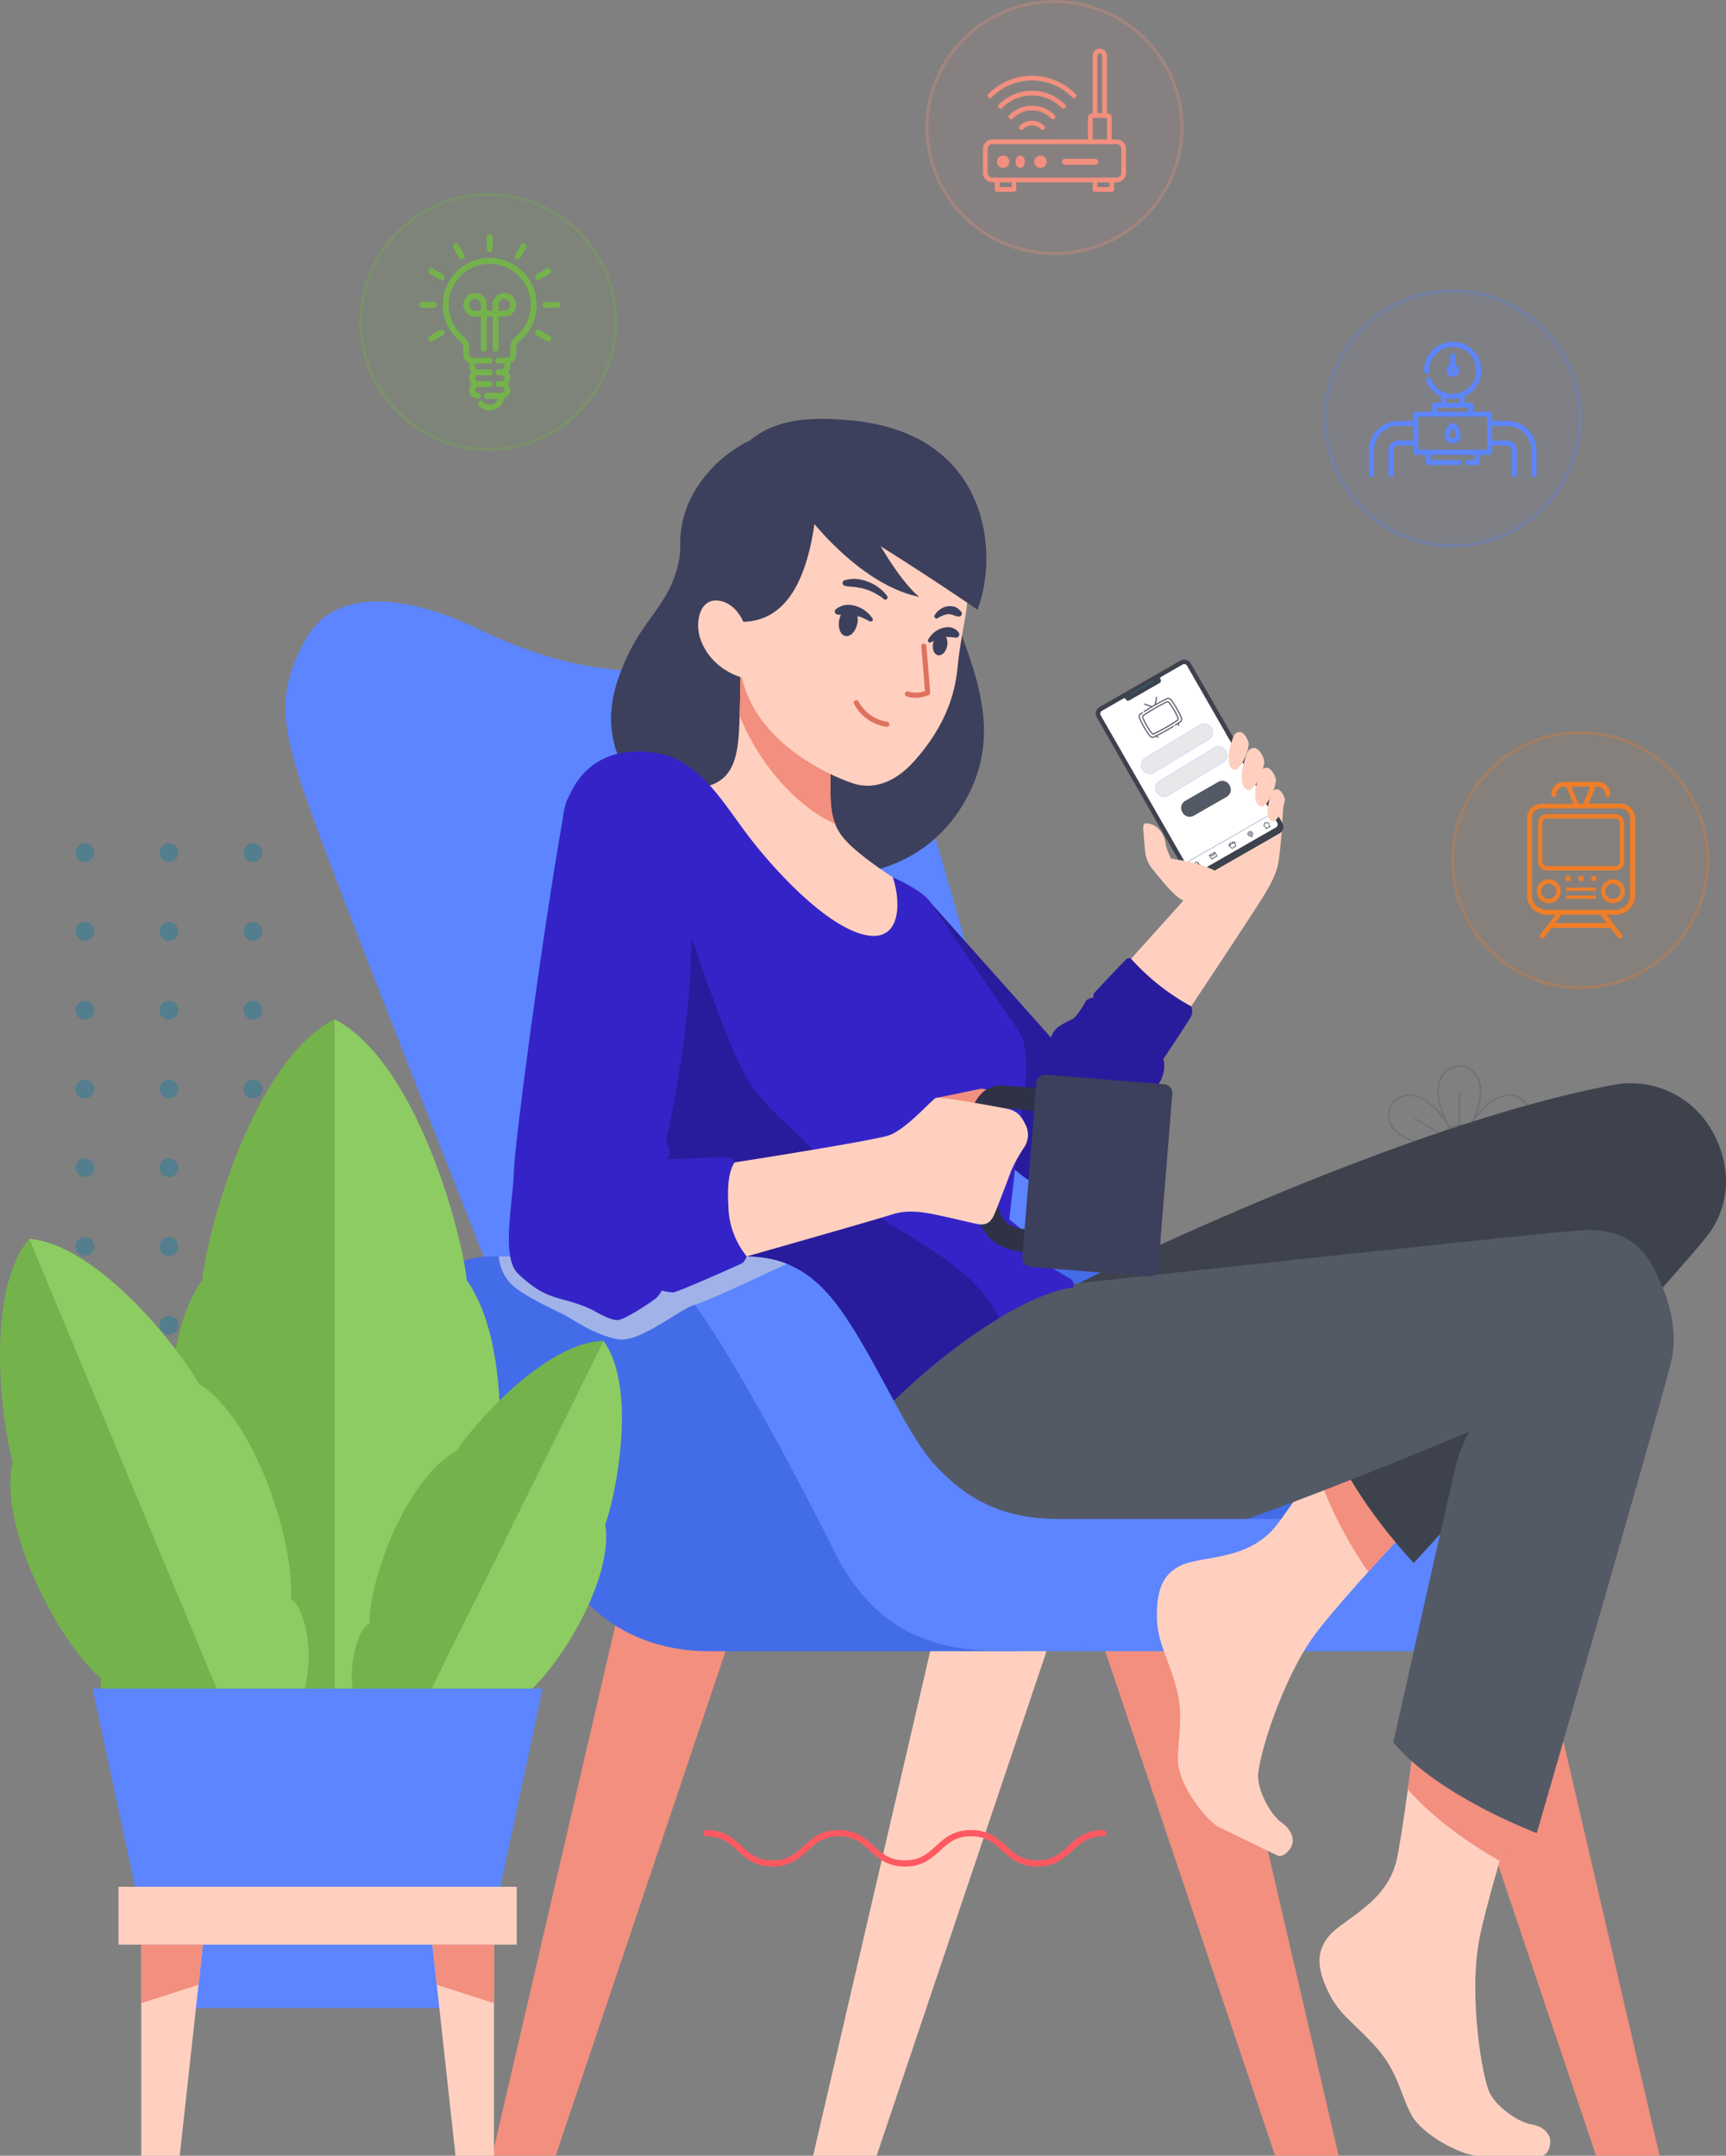 <svg xmlns="http://www.w3.org/2000/svg" width="554.826" height="693" viewBox="0 0 554.826 693"><rect x="0" y="0" width="554.826" height="693" fill="#808080" stroke="none"/><defs><style>.a{opacity:0.37;}.ab,.ae,.b,.m,.w{fill:none;}.b{stroke:#545966;stroke-width:0.5px;}.b,.w{stroke-linecap:round;}.b,.m,.w{stroke-miterlimit:10;}.c{opacity:0.5;}.d{fill:#267c9a;}.e{fill:#f28f7e;}.f{fill:#ffd0bf;}.g{fill:#5c85ff;}.h{fill:#436ce8;}.i{fill:#291c9c;}.j{fill:#3e424d;}.k{fill:#fff;}.l{fill:#2b7787;opacity:0.45;}.m{stroke:#b0bbd6;stroke-width:0.25px;}.n{fill:#545966;}.o{fill:rgba(62,66,77,0.12);stroke:rgba(92,133,255,0.24);stroke-width:0.2px;}.p{fill:#3d405c;}.q{fill:#de725f;}.r{fill:#3424c7;}.s{fill:#a0b2e8;mix-blend-mode:multiply;isolation:isolate;}.t{fill:#2f3247;}.u{fill:#74b34b;}.v{fill:#8ccc62;}.w{stroke:#ff5962;stroke-width:2px;}.x{fill:rgba(116,179,75,0.09);stroke:rgba(116,179,75,0.26);}.y{fill:rgba(239,126,41,0.05);stroke:rgba(239,126,41,0.26);}.z{fill:rgba(92,133,255,0.05);stroke:rgba(92,133,255,0.26);}.aa{fill:rgba(242,143,126,0.05);stroke:rgba(242,143,126,0.26);}.ab{stroke:#ef7e29;stroke-width:1.4px;}.ac{fill:#ef7e29;}.ad{stroke:none;}</style></defs><g transform="translate(-140 -1824.333)"><g transform="translate(140 1958.993)"><g class="a" transform="translate(446.436 208.065)"><path class="b" d="M447.939,226.314c15.4,26.676,33.8-5.192,2.994-5.192,30.811,0,12.41-31.866-2.994-5.19,15.4-26.676-21.4-26.676-5.991,0-15.4-26.676-33.807,5.19-2.994,5.19-30.813,0-12.41,31.869,2.994,5.192C426.544,252.991,463.344,252.991,447.939,226.314Z" transform="translate(-422.26 -195.925)"/><path class="b" d="M429.7,210.677a6.178,6.178,0,1,0,6.175-6.177A6.179,6.179,0,0,0,429.7,210.677Z" transform="translate(-413.192 -185.48)"/><path class="b" d="M431.449,208.548a2.3,2.3,0,1,0,2.3-2.3A2.3,2.3,0,0,0,431.449,208.548Z" transform="translate(-411.066 -183.351)"/><line class="b" y1="10.237" transform="translate(22.683 8.783)"/><line class="b" y1="5.121" x2="8.863" transform="translate(28.037 16.988)"/><line class="b" x2="8.863" y2="5.123" transform="translate(28.037 28.284)"/><line class="b" x2="0.004" y2="10.237" transform="translate(22.683 31.375)"/><line class="b" x1="8.863" y2="5.123" transform="translate(8.469 28.284)"/><line class="b" x1="8.863" y1="5.116" transform="translate(8.469 16.993)"/></g><g class="c" transform="translate(24.253 136.412)"><ellipse class="d" cx="3.024" cy="3.024" rx="3.024" ry="3.024" transform="translate(54.043)"/><path class="d" d="M605.55,205.4a3.023,3.023,0,1,0,3.023-3.023A3.025,3.025,0,0,0,605.55,205.4Z" transform="translate(-551.505 -177.051)"/><path class="d" d="M605.55,216.816a3.023,3.023,0,1,0,3.023-3.023A3.026,3.026,0,0,0,605.55,216.816Z" transform="translate(-551.505 -163.144)"/><ellipse class="d" cx="3.024" cy="3.024" rx="3.024" ry="3.024" transform="translate(54.043 75.974)"/><ellipse class="d" cx="3.024" cy="3.024" rx="3.024" ry="3.024" transform="translate(54.043 101.297)"/><ellipse class="d" cx="3.024" cy="3.024" rx="3.024" ry="3.024" transform="translate(54.043 126.62)"/><ellipse class="d" cx="3.024" cy="3.024" rx="3.024" ry="3.024" transform="translate(54.043 151.945)"/><ellipse class="d" cx="3.024" cy="3.024" rx="3.024" ry="3.024" transform="translate(27.022)"/><path class="d" d="M617.732,205.4a3.024,3.024,0,1,0,3.023-3.023A3.024,3.024,0,0,0,617.732,205.4Z" transform="translate(-590.71 -177.051)"/><path class="d" d="M617.732,216.816a3.024,3.024,0,1,0,3.023-3.023A3.024,3.024,0,0,0,617.732,216.816Z" transform="translate(-590.71 -163.144)"/><ellipse class="d" cx="3.024" cy="3.024" rx="3.024" ry="3.024" transform="translate(27.022 75.974)"/><ellipse class="d" cx="3.024" cy="3.024" rx="3.024" ry="3.024" transform="translate(27.022 101.297)"/><ellipse class="d" cx="3.024" cy="3.024" rx="3.024" ry="3.024" transform="translate(27.022 126.62)"/><ellipse class="d" cx="3.024" cy="3.024" rx="3.024" ry="3.024" transform="translate(27.022 151.945)"/><ellipse class="d" cx="3.024" cy="3.024" rx="3.024" ry="3.024" transform="translate(0.001 0)"/><path class="d" d="M629.915,205.4a3.024,3.024,0,1,0,3.025-3.023A3.026,3.026,0,0,0,629.915,205.4Z" transform="translate(-629.915 -177.051)"/><path class="d" d="M629.915,216.816a3.024,3.024,0,1,0,3.025-3.023A3.026,3.026,0,0,0,629.915,216.816Z" transform="translate(-629.915 -163.144)"/><ellipse class="d" cx="3.024" cy="3.024" rx="3.024" ry="3.024" transform="translate(0.001 75.974)"/><ellipse class="d" cx="3.024" cy="3.024" rx="3.024" ry="3.024" transform="translate(0.001 101.297)"/><ellipse class="d" cx="3.024" cy="3.024" rx="3.024" ry="3.024" transform="translate(0.001 126.62)"/><ellipse class="d" cx="3.024" cy="3.024" rx="3.024" ry="3.024" transform="translate(0.001 151.945)"/></g><g transform="translate(91.75 0)"><path class="e" d="M532.769,483.559H512.35l-62.78-186.422h39.922Z" transform="translate(-194.208 74.782)"/><path class="e" d="M486.259,483.559H465.84L403.058,297.137h39.924Z" transform="translate(-44.534 74.782)"/><path class="f" d="M488.224,483.559h20.419l62.783-186.422H531.5Z" transform="translate(-318.603 74.782)"/><path class="e" d="M534.736,483.559h20.419l62.78-186.422H578.013Z" transform="translate(-468.277 74.782)"/><path class="g" d="M603.946,178.191c-21.333.164-38.4-5.953-54.856-13.84s-43.584-15.65-54.554,3.62-6.705,31.769,1.828,56.149,63.415,162.816,63.415,162.816H741.368s-46.4-162.568-51.884-180.219-16.054-36.917-41.45-33.479S617.764,178.085,603.946,178.191Z" transform="translate(-487.962 -97.227)"/><path class="h" d="M487.775,250.846H441.451c-13.208,0-22.351,8.1-16.256,22.93s28.852,60.137,34.335,70.7,19.3,33.275,52.013,33.275H610.9s-76.428-99.583-84.52-111.291S504.638,250.846,487.775,250.846Z" transform="translate(-213.994 18.399)"/><g transform="translate(89.101)"><g transform="translate(106.833 77.393)"><path class="f" d="M579.777,185.66s-.577,10.367-1.111,14.566-.528,6.253-4.569,13.111-52.8,80.306-58.44,87.162-11.276,5.334-14.781,4.421S457.6,268.8,457.6,268.8l21.965-33.142,25.427,27.656,44.462-49.433.208-28.224Z" transform="translate(-454.958 -138.392)"/><path class="i" d="M546.694,217.513a72.782,72.782,0,0,0,19.323,15.3,4.041,4.041,0,0,1,0,3.156c-.752,1.524-8.979,13.816-8.979,13.816s1,2.34-.519,6.2-7.408,8.431-12.079,14.118-12.754,17.576-16.181,19.3-9.781,1.566-14.4-.707-43.074-37.385-43.074-37.385l11.631-51.66,38.554,43.227a6.231,6.231,0,0,1,2.03-3.2,21.815,21.815,0,0,1,4.724-2.693c1.424-.761,3.76-4.569,4.318-5.689s2.693-1.322,2.693-1.322a1.425,1.425,0,0,1,.2-1.522c.608-.763,9.651-10.36,10.312-10.871A1.382,1.382,0,0,1,546.694,217.513Z" transform="translate(-470.789 -121.353)"/><g transform="translate(64.559)"><path class="j" d="M517.539,216.818a2.483,2.483,0,0,1-.92,3.4l-25.924,14.876a2.5,2.5,0,0,1-3.4-.918l-29.375-51.221a2.487,2.487,0,0,1,.92-3.4l25.922-14.874a2.5,2.5,0,0,1,3.4.925Z" transform="translate(-457.586 -164.349)"/><path class="k" d="M458.949,180.008l25.929-14.874a1.066,1.066,0,0,1,1.437.39l28.958,50.489a1.059,1.059,0,0,1-.386,1.439l-25.931,14.87a1.054,1.054,0,0,1-1.433-.386l-28.961-50.491A1.056,1.056,0,0,1,458.949,180.008Z" transform="translate(-456.983 -163.557)"/><path class="j" d="M487.481,167.107a.434.434,0,0,0-.16.586l.1.182a.84.84,0,0,1-.315,1.147l-9.715,5.572a.835.835,0,0,1-1.144-.311l-.1-.177a.429.429,0,0,0-.592-.157l-.233-.424,11.922-6.84Z" transform="translate(-466.589 -161.506)"/><path class="l" d="M483.906,167.486a.254.254,0,0,1-.1.348l-7.107,4.072a.255.255,0,0,1-.344-.089h0a.251.251,0,0,1,.1-.344l7.1-4.077a.251.251,0,0,1,.344.089Z" transform="translate(-465.228 -160.677)"/><path class="k" d="M486.171,186.666l1.7,2.957a1.059,1.059,0,0,1-.386,1.439l-25.931,14.87a1.054,1.054,0,0,1-1.433-.386l-1.7-2.963Z" transform="translate(-429.58 -137.167)"/><line class="m" x1="27.747" y2="15.916" transform="translate(28.844 49.499)"/><g transform="translate(31.815 52.265)"><g transform="translate(22.058)"><g transform="translate(0.421 0.581)"><path class="j" d="M460.045,189.739l1.169-.67a.111.111,0,0,0,.042-.149l-.4-.694a.1.1,0,0,0-.149-.033.1.1,0,0,0-.04.144l.339.594-.976.561-.344-.592a.1.1,0,0,0-.149-.04.107.107,0,0,0-.042.149l.4.692A.105.105,0,0,0,460.045,189.739Z" transform="translate(-459.482 -188.174)"/></g><g transform="translate(0)"><path class="j" d="M461.5,188.3a.1.1,0,0,0,.051-.078.106.106,0,0,0-.091-.129l-1.26-.182a.108.108,0,0,0-.12.064l-.481,1.18a.121.121,0,0,0,.069.146.115.115,0,0,0,.14-.062l.448-1.1,1.176.173A.193.193,0,0,0,461.5,188.3Z" transform="translate(-459.594 -187.913)"/></g></g><g transform="translate(0 12.719)"><g transform="translate(0)"><path class="j" d="M470.787,194.778a.607.607,0,1,0-.61-1.049.6.6,0,0,0-.22.827A.613.613,0,0,0,470.787,194.778Zm-.5-.861a.387.387,0,0,1,.386.67.385.385,0,0,1-.528-.142A.389.389,0,0,1,470.29,193.918Z" transform="translate(-469.875 -193.647)"/></g><g transform="translate(0.253 0.619)"><path class="j" d="M470.664,195.186c.641-.364.574-.7.477-.874a.885.885,0,0,0-.732-.386.108.108,0,0,0-.109.106.11.11,0,0,0,.106.111.707.707,0,0,1,.548.275c.12.215-.149.435-.406.577s-.575.273-.7.053a.674.674,0,0,1,.038-.6.11.11,0,1,0-.191-.109.873.873,0,0,0-.033.821C469.759,195.33,470.021,195.554,470.664,195.186Z" transform="translate(-469.574 -193.926)"/></g></g><g transform="translate(10.78 6.139)"><g transform="translate(0 0.049)"><path class="j" d="M465.681,193.021l1.187-.681a.1.1,0,0,0,.051-.113l-.326-1.437a.1.1,0,0,0-.06-.078.108.108,0,0,0-.1,0l-1.936,1.109a.108.108,0,0,0-.051.082.129.129,0,0,0,.031.1l1.074,1A.114.114,0,0,0,465.681,193.021Zm1-.827-1.045.594-.9-.85,1.672-.956Z" transform="translate(-464.447 -190.703)"/></g><g transform="translate(0.422)"><g transform="translate(0.575)"><path class="j" d="M465.528,191.478l.027-.02a.111.111,0,0,0-.009-.155l-.63-.592a.121.121,0,0,0-.16,0,.117.117,0,0,0,.009.16l.632.592A.115.115,0,0,0,465.528,191.478Z" transform="translate(-464.729 -190.68)"/></g><g transform="translate(0 0.328)"><path class="j" d="M465.549,191.879a.119.119,0,0,0,.051-.12l-.193-.845a.108.108,0,0,0-.135-.082.121.121,0,0,0-.087.133l.2.843a.108.108,0,0,0,.131.082A.1.1,0,0,0,465.549,191.879Z" transform="translate(-465.184 -190.828)"/></g></g></g><g transform="translate(17.004 2.864)"><g transform="translate(0.452 0.451)"><path class="j" d="M462.791,190.152a.4.4,0,0,0,.144-.543.394.394,0,0,0-.546-.146.4.4,0,0,0,.4.69Zm-.286-.5a.176.176,0,1,1,.175.306.174.174,0,0,1-.24-.067A.171.171,0,0,1,462.505,189.653Z" transform="translate(-462.195 -189.407)"/></g><g transform="translate(0)"><path class="j" d="M463.452,191.116a.1.1,0,0,0,.053-.1l-.013-.424a.833.833,0,0,0,.084-.958.848.848,0,1,0-1.473.841.83.83,0,0,0,.872.413l.362.228a.1.1,0,0,0,.115,0Zm-.925-1.606a.627.627,0,0,1,.774.969.132.132,0,0,0-.033.08l.013.26-.222-.14a.126.126,0,0,0-.082-.018.6.6,0,0,1-.681-.3A.625.625,0,0,1,462.527,189.51Z" transform="translate(-461.991 -189.204)"/></g></g><g transform="translate(4.644 9.568)"><g transform="translate(0)"><path class="j" d="M468.016,194.6l1.683-.969a.1.1,0,0,0,.04-.146l-.692-1.2a.1.1,0,0,0-.149-.04l-1.681.963a.119.119,0,0,0-.047.155l.692,1.2A.114.114,0,0,0,468.016,194.6Zm1.475-1.1-1.491.852-.579-1.007,1.493-.858Z" transform="translate(-467.158 -192.226)"/></g><g transform="translate(0.003 0.001)"><path class="j" d="M468.822,193.516a.1.1,0,0,0,.042-.051l.5-1.085a.108.108,0,0,0-.053-.144.115.115,0,0,0-.146.053L468.7,193.3l-1.109-.109a.112.112,0,0,0-.118.1.106.106,0,0,0,.093.12l1.191.12A.086.086,0,0,0,468.822,193.516Z" transform="translate(-467.47 -192.227)"/></g></g></g><path class="n" d="M465.656,192.14a2.645,2.645,0,0,0,3.613.976l10.567-6.062a2.653,2.653,0,0,0,.98-3.62l-.111-.189a2.645,2.645,0,0,0-3.609-.976l-10.569,6.062a2.648,2.648,0,0,0-.98,3.615Z" transform="translate(-437.757 -142.949)"/><path class="o" d="M465.656,191.731a2.645,2.645,0,0,0,3.613.976l17.647-10.688a2.653,2.653,0,0,0,.98-3.62l-.111-.189a2.645,2.645,0,0,0-3.609-.976l-17.649,10.688a2.648,2.648,0,0,0-.98,3.615Z" transform="translate(-450.619 -156.32)"/><path class="o" d="M465.656,191.731a2.645,2.645,0,0,0,3.613.976l17.647-10.688a2.653,2.653,0,0,0,.98-3.62l-.111-.189a2.645,2.645,0,0,0-3.609-.976l-17.649,10.688a2.648,2.648,0,0,0-.98,3.615Z" transform="translate(-446.025 -148.971)"/><g transform="translate(12.127 16.181) rotate(-30)"><path class="n" d="M8.453,8.755c-2.341.074-4.714.03-7.053-.13a.909.909,0,0,1-.842-.8,28.388,28.388,0,0,1,0-6.624A.909.909,0,0,1,1.4.4L2,.364A.182.182,0,1,0,1.975,0l-.6.038A1.274,1.274,0,0,0,.2,1.16a28.752,28.752,0,0,0,0,6.709A1.274,1.274,0,0,0,1.375,8.989q.335.023.671.043h0l.126.544a.182.182,0,0,0,.355-.083l-.1-.441c1.265.068,2.538.1,3.808.1q1.118,0,2.232-.035a.182.182,0,1,0-.012-.365Z" transform="translate(0 2.007)"/><path class="n" d="M9.719,3.166A1.274,1.274,0,0,0,8.54,2.046c-1.275-.087-2.558-.14-3.841-.158L6.064.3A.182.182,0,0,0,5.788.063L4.222,1.882q-.5,0-1.007,0L1.65.063A.182.182,0,0,0,1.374.3L2.738,1.887Q1.452,1.9.173,1.967a.182.182,0,1,0,.018.364,70.727,70.727,0,0,1,8.323.078.909.909,0,0,1,.842.8,28.389,28.389,0,0,1,0,6.624.909.909,0,0,1-.842.8c-.618.043-1.248.077-1.873.1a.182.182,0,0,0,.007.365h.008q.415-.017.832-.04l-.1.441a.182.182,0,1,0,.355.083l.126-.544h0c.224-.013.448-.027.671-.042A1.274,1.274,0,0,0,9.719,9.875,28.748,28.748,0,0,0,9.719,3.166Z" transform="translate(2.531)"/><path class="n" d="M.189.868a22.029,22.029,0,0,0,0,5.76.835.835,0,0,0,.768.721c1.422.1,2.854.147,4.286.147s2.864-.049,4.286-.147a.835.835,0,0,0,.768-.721,22.03,22.03,0,0,0,0-5.76A.835.835,0,0,0,9.529.147a62.455,62.455,0,0,0-8.572,0A.835.835,0,0,0,.189.868Zm5.054-.5C6.667.365,8.09.413,9.5.511a.469.469,0,0,1,.432.4,21.666,21.666,0,0,1,0,5.665.469.469,0,0,1-.432.4,62.09,62.09,0,0,1-8.521,0,.469.469,0,0,1-.432-.4,21.666,21.666,0,0,1,0-5.665.469.469,0,0,1,.432-.4C2.4.413,3.82.365,5.243.365Z" transform="translate(0.98 2.773)"/></g></g><path class="f" d="M465.739,188.07c3.161-.011,5.676,2.739,6.246,5.793a16.478,16.478,0,0,0,1.868,5.487c.306.381,18.272,1.754,19.84,10.287,0,0-1.519,4.875-6.261,5.106s-7.941-.457-10.988-2.666-7.009-7.468-8.3-8.992a10.8,10.8,0,0,1-2.553-5.41c-.229-1.905-.457-5.643-.61-7.091S464.958,188.074,465.739,188.07Z" transform="translate(-385.116 -135.456)"/><path class="f" d="M463.786,177.331c.4-1.284.821-2.351,2.285-2.484s3,2.691,3,4.017a16.429,16.429,0,0,1-1.805,5.388,9.537,9.537,0,0,1-1.945,2.486c-.577.614-2.553,0-2.69-2.693S462.832,180.4,463.786,177.331Z" transform="translate(-355.343 -151.569)"/><path class="f" d="M461.689,179.939c.446-1.437.914-2.626,2.551-2.781s3.354,3.012,3.354,4.5-1.26,4.569-2.018,6.017a10.811,10.811,0,0,1-2.174,2.781c-.648.685-2.857,0-3.008-3.01S460.619,183.368,461.689,179.939Z" transform="translate(-348.9 -148.754)"/><path class="f" d="M459.877,182.6c.413-1.329.843-2.427,2.358-2.571s3.094,2.779,3.094,4.152a16.974,16.974,0,0,1-1.865,5.556,9.972,9.972,0,0,1-2,2.568c-.6.634-2.639,0-2.777-2.779S458.89,185.761,459.877,182.6Z" transform="translate(-342.85 -145.26)"/><path class="f" d="M458.386,185.274c.342-1.1.7-2.012,1.95-2.127s2.56,2.3,2.56,3.433a14.075,14.075,0,0,1-1.542,4.6,8.328,8.328,0,0,1-1.659,2.123c-.495.523-2.185,0-2.3-2.3S457.572,187.889,458.386,185.274Z" transform="translate(-337.579 -141.457)"/></g><path class="p" d="M523.24,148.87c-1.67,15.695-10.662,20.3-16.91,33.694s-11.884,32.135,12.8,52.86,76.648,30.325,96.5-7.621c14.437-27.592-5.106-51.5-10.726-79.543Z" transform="translate(-485.391 -106.553)"/><path class="g" d="M551.29,288.893l-9.585,42.519H434.363l30.682-33.071,24.03-9.448Z" transform="translate(-268.103 64.741)"/><g transform="translate(119.013 213.579)"><path class="f" d="M531.151,297.715s-38.953,40.561-49.746,55.14S462.9,393.163,463.1,398.677s4.452,12.485,7.475,14.626,3.873,4.587,3.629,6.5-2.966,5.059-4.886,4.132-13.982-6.778-18.509-8.967-13.164-13.727-13.459-21.151,2.138-14.2-.646-24.183-6.04-14.446-6.137-22.278,1.329-13.923,8.173-16.868,21.659-1.362,30.5-12.991,33.86-50.646,33.86-50.646Z" transform="translate(-358.542 -175.686)"/><path class="e" d="M430.56,299.234c10.041-15.018,21.169-32.383,21.169-32.383l28.049,30.864s-17.8,18.532-32.663,35.049C442.548,326.125,434.441,313.1,430.56,299.234Z" transform="translate(-307.168 -175.686)"/><path class="j" d="M437.154,291.615s103.082-51.857,175.31-65.394a29.973,29.973,0,0,1,29.562,11.884c6.064,8.46,10.059,22.553,1.242,35.479-5.915,8.677-95.248,106.383-95.248,106.383s-23.431-24.562-28.79-46.35c0,0,31.232-39.574,36.464-45.84-18.5,7.335-47.763,22.863-47.763,22.863S430.21,338.879,400.958,334.6,437.154,291.615,437.154,291.615Z" transform="translate(-393.431 -225.749)"/></g><path class="f" d="M490.938,326.351s-17.372,53.488-20.725,71.316.914,44.343,3.5,49.22,9.449,9.3,13.1,9.9,5.487,2.44,6.1,4.268-.455,5.847-2.588,5.847H469.756c-5.028,0-17.828-6.61-21.333-13.159s-4.267-13.716-11.126-21.486-11.731-10.363-15.236-17.374-4.877-13.1,0-18.742,18.9-10.667,21.79-24.99,8.382-60.344,8.382-60.344Z" transform="translate(-175.595 91.435)"/><path class="e" d="M419.866,349.181c2.484-17.891,4.928-38.372,4.928-38.372l38.7,15.542s-7.936,24.44-14.113,45.784C442.379,368.156,429.4,359.965,419.866,349.181Z" transform="translate(-148.156 91.435)"/><path class="n" d="M474.461,264.929s160.409-17.476,170.06-17.879,17.576,2.744,22.349,11.986,8.027,19.607,5.791,29.868-43.278,151.979-43.278,151.979-31.8-11.889-46.119-29.158c0,0,17.828-79.749,19.807-87.672a47.932,47.932,0,0,1,4.573-12.19s-55.162,23.18-83.353,32.086-55.774,14.085-79.545,5.4-40.228-23.01-43.733-29.1c0,0,15.848-25.447,32.456-37.64S474.461,264.929,474.461,264.929Z" transform="translate(-316.226 13.734)"/><path class="f" d="M525.8,163.236s0,21.945-.763,28.65-2.732,14.171-12.871,14.934a51.985,51.985,0,0,0,27.805,41.142c26.818,14.326,36.757,13.869,38.644,7.315S577.3,237.3,577.3,237.3s-9.753-5.942-16-11.733-6.607-10.871-6.607-18.691V163.236Z" transform="translate(-468.593 -88.312)"/><path class="e" d="M522.831,163.236h28.9v43.635c0,4.585.16,8.218,1.517,11.614-9.4-3.857-23.314-16.234-30.713-34.741C522.831,174.834,522.831,163.236,522.831,163.236Z" transform="translate(-465.624 -88.312)"/><path class="f" d="M578.69,151.144c7.743,7.184,10.527,20.153,8.007,33.687s-2.067,14.16-2.8,18.791c-1.524,9.628-5.949,18.332-13.335,26.7-7.475,8.462-14.575,8.761-18.913,7.617s-31.5-11.341-36.668-34.313c-8.806-7.357-16.886-28.555-7.395-46.609C520.028,133.316,555.17,129.33,578.69,151.144Z" transform="translate(-457.357 -120.496)"/><path class="p" d="M506.426,150.9a42.165,42.165,0,0,1,16.646-14.53c8.264-6.827,18.958-7.6,31.775-6.5,35.528,3.048,42.925,27.124,43.994,39.771a49.18,49.18,0,0,1-2.591,21.182s-13.714-9.478-31.148-20.408c3.267,5.492,7.976,12.594,12.388,16.254-15.355-3.119-28.839-17.631-33.687-23.4l-.009,0c-3.784,26.355-14.592,32.283-25.563,31.343,0,0-8.841-1.231-12.649-6.774S496.3,165.829,506.426,150.9Z" transform="translate(-462.853 -129.456)"/><path class="f" d="M550.59,163.635s-2.245-7.022-8.4-7.807-7.659,7.178-5.758,12.461c3.558,9.906,13.237,12.226,13.237,12.226Z" transform="translate(-492.092 -97.4)"/><path class="p" d="M519.4,160.818c-.506,2.531.39,4.84,2,5.161s3.32-1.466,3.831-4-.384-4.846-2-5.166S519.906,158.278,519.4,160.818Z" transform="translate(-430.482 -96.183)"/><path class="p" d="M506.363,163.613c-.379,1.885.328,3.613,1.579,3.864s2.564-1.073,2.941-2.961-.326-3.615-1.575-3.866S506.74,161.723,506.363,163.613Z" transform="translate(-387.266 -91.499)"/><path class="p" d="M529.252,160.9a2.813,2.813,0,0,0-.295-.468,10.711,10.711,0,0,0-.978-1.14,12.153,12.153,0,0,0-1.65-1.337,5.505,5.505,0,0,0-1.071-.588,6.91,6.91,0,0,0-1.18-.486,7.972,7.972,0,0,0-2.535-.459,5.129,5.129,0,0,0-2.236.355,7.088,7.088,0,0,0-1.9,1.058.954.954,0,0,0-.093,1.355.927.927,0,0,0,.552.319l.3.055a5.485,5.485,0,0,0,1.715-.009c.468-.115,1.02.1,1.592.018a9.422,9.422,0,0,1,1.825.142,4.164,4.164,0,0,1,.932.257c.3.115.628.153.923.268a14.25,14.25,0,0,1,1.624.7,17.911,17.911,0,0,1,1.6.818l.266.018a.626.626,0,0,0,.668-.577A.608.608,0,0,0,529.252,160.9Z" transform="translate(-429.583 -96.634)"/><path class="p" d="M505.5,164.531s.537-.282,1.349-.645a13.753,13.753,0,0,1,2.795-1.007,6.256,6.256,0,0,1,1.346-.075c.4.007.763.027,1.111.051.665.075,1.286.177,1.286.177l.091-.018a1.039,1.039,0,0,0,1.156-.907,1.066,1.066,0,0,0-.115-.619,2.479,2.479,0,0,0-.331-.417,3.112,3.112,0,0,0-1.116-.887,4,4,0,0,0-2.005-.537,6.069,6.069,0,0,0-2.262.415,7.8,7.8,0,0,0-4.19,3.615.644.644,0,0,0,.865.867Z" transform="translate(-387.117 -92.694)"/><path class="p" d="M529.232,158.137a3.563,3.563,0,0,0-.393-.506,13.67,13.67,0,0,0-1.2-1.273,16.242,16.242,0,0,0-1.943-1.488,12.447,12.447,0,0,0-2.524-1.249,11.38,11.38,0,0,0-2.726-.781,8.75,8.75,0,0,0-2.464-.151,13.969,13.969,0,0,0-2.362.386.93.93,0,0,0-.643,1.147.92.92,0,0,0,.67.65l.184.047a12.033,12.033,0,0,0,2.094.271,12.987,12.987,0,0,1,2.067.286,10.438,10.438,0,0,1,2.333.523,19.83,19.83,0,0,1,2.251.872c.685.348,1.333.7,1.861,1.034a12.993,12.993,0,0,1,1.244.843,3.763,3.763,0,0,1,.457.373.733.733,0,0,0,1.038,0,.747.747,0,0,0,.111-.909Z" transform="translate(-424.925 -101.225)"/><path class="p" d="M505.441,160.345a5.192,5.192,0,0,1,1.023-.546,7.5,7.5,0,0,1,1.031-.415,4.127,4.127,0,0,1,.574-.118c.191-.022.377-.138.559-.089a2.728,2.728,0,0,1,1.038.146,3.275,3.275,0,0,1,.9.264,3.571,3.571,0,0,0,1.051.317l.357.036a.927.927,0,0,0,1.023-.823.985.985,0,0,0-.142-.6,5.3,5.3,0,0,0-1.082-1.12,3.556,3.556,0,0,0-1.524-.683,4.752,4.752,0,0,0-1.95-.044,3.493,3.493,0,0,0-.925.248,3.943,3.943,0,0,0-.832.37,7.093,7.093,0,0,0-1.233.916,6.1,6.1,0,0,0-.932,1.113.736.736,0,1,0,1.058,1.023Z" transform="translate(-384.659 -96.404)"/><g transform="translate(110.025 72.259)"><path class="q" d="M511.682,179.429a10.336,10.336,0,0,0,4.766-.907.814.814,0,0,0,.45-.8l-1.215-14.938a.829.829,0,0,0-.887-.747.817.817,0,0,0-.752.881l1.176,14.342a8.253,8.253,0,0,1-5.368.164.821.821,0,0,0-.535,1.553A8.883,8.883,0,0,0,511.682,179.429Z" transform="translate(-508.767 -162.035)"/></g><g transform="translate(93.611 90.438)"><path class="q" d="M524.428,178.651c.453.091.736.118.79.124a.817.817,0,0,0,.894-.734.865.865,0,0,0-.732-.892,12.556,12.556,0,0,1-9.16-6.477.818.818,0,1,0-1.451.754A13.97,13.97,0,0,0,524.428,178.651Z" transform="translate(-514.677 -170.23)"/></g><path class="r" d="M594.1,218.092c2.571,7.577,2.952,21.062-8.859,18.547s-27.734-19.124-36.877-30.933-16.3-25.6-30.857-27.659-24.456,4.192-28.723,17.221,8.582,66.669,25.447,111.773,26.006,65.017,26.006,65.017.617,8.129,1.528,10.769,9.85,6.3,9.85,6.3-.306,2.848,2.231,6.3,11.072,9.646,13.716,11.68S576,408.427,576,408.427s11.822-19.971,41.55-41.5c22.934-16.609,34.59-16.915,34.59-16.915a2.4,2.4,0,0,0-1.142-2.9c-1.828-1.065-8.457-5.1-8.457-5.1s1.144-4.343-1.3-6.1-9.677-7.847-9.677-7.847,2.591-22.708,3.2-28.648,4.724-24.383-.151-31.849-25.676-37.03-28.191-41.144S594.1,218.092,594.1,218.092Z" transform="translate(-487.962 -70.74)"/><path class="i" d="M535.055,204.482s11.884,36.44,18.793,47.173,21.739,19.969,29.863,33.026c7.275,11.682,41.2,21.865,50.154,42.508-3.229,1.952-6.756,4.261-10.635,7.069-29.728,21.53-41.55,41.5-41.55,41.5s-5.791.71-8.433-1.322-11.172-8.229-13.716-11.68-2.231-6.3-2.231-6.3-8.939-3.655-9.85-6.3-1.528-10.769-1.528-10.769-9.143-19.911-26.006-65.017a566.936,566.936,0,0,1-21.1-69.892Z" transform="translate(-493.642 -38.073)"/></g><path class="h" d="M560.473,250.846H514.15c-13.206,0-22.349,8.1-16.254,22.93s28.848,60.137,34.335,70.7,19.3,33.275,52.01,33.275H683.6s-76.426-99.583-84.518-111.291S577.339,250.846,560.473,250.846Z" transform="translate(-447.945 18.399)"/><path class="g" d="M664.426,335.252l-22.661,11.276-32.05,31.243H586.755c-18.132,0-41.142-2.291-55.923-32s-38.095-72.221-47.543-82.51-18.441-12.425-20.876-12.425H500.2c10.059,0,21.335,1.22,32.762,17.372s20.605,38.86,29.5,48.916,20.481,18.132,40.137,18.132Z" transform="translate(-354.352 18.382)"/><path class="s" d="M532.83,258.91c-2.469-3.121-2.808-5.348-3.285-8.047h40.1a5.565,5.565,0,0,0-.566-.031h37.788c4.862,0,10.014.3,15.324,2.424-.284.133-25.259,11.984-29.65,13.157-4.414,1.182-17.673,12.3-24.531,11.086s-12.494-5.028-16.458-7.313S536.206,263.175,532.83,258.91Z" transform="translate(-461.013 18.382)"/><g transform="translate(71.817 115.653)"><path class="e" d="M497.385,229.484s10.944-2.231,13.282-2.741a5,5,0,0,1,5.079,1.371c1.016,1.169,5.079,7.06,5.079,7.06v2.642h-23.44Z" transform="translate(-360.137 -126.817)"/><g transform="translate(148.297 98.575)"><path class="t" d="M509.713,279.757l2.937.237.59-7.291-2.934-.237c-7.189-.583-9.493-3-10.265-10.782-.308-6.3-1.207-23.125-1.207-23.125a6.062,6.062,0,0,1,1.4-4.627,1.694,1.694,0,0,1,1.417-.57l14.7,1.191.592-7.291-14.7-1.191a9.044,9.044,0,0,0-7.115,2.622,13.2,13.2,0,0,0-3.591,10.263s.892,16.8,1.218,23.269C493.883,273.693,498.949,278.883,509.713,279.757Z" transform="translate(-491.507 -226.041)"/></g><path class="f" d="M499.187,248.649s43.888-6.856,49.526-8.686,13.818-11.429,15.213-12.037,19.275,2.744,22.932,3.453,4.877,3.045,6,5.281a7.325,7.325,0,0,1-.712,7.417,47.468,47.468,0,0,0-4.063,7.417c-.51,1.42-3.862,10.363-5.385,13.916s-3.857,3.351-5.789,2.946-12.09-2.846-15.24-3.354-7.415-1.113-11.988.408-46.519,13.441-46.519,13.441-6.918-2.371-8.337-12.933A23.072,23.072,0,0,1,499.187,248.649Z" transform="translate(-426.679 -125.26)"/><path class="r" d="M553.46,190.474c-5.556,29.036-16,105.371-16.458,117.1s-4.267,28.04,1.526,33.375,8.686,6.63,14.932,8.307,8.457,2.968,9.83,3.731,4.8,2.666,7.009,2.666,11.658-6.246,12.647-7.313a11.976,11.976,0,0,0,1.6-2.211,12.834,12.834,0,0,0,3.655.612c1.524-.075,21.107-8.841,22.021-9.3s1.606-2.254,1.606-2.254a26.6,26.6,0,0,1-5.8-14.2c-.532-8.151-.153-12.649,1.828-16,0,0-.151-1.6-1.446-1.675s-20.5.683-20.5.683,1.448-1.522,1.067-2.97a23.752,23.752,0,0,0-1.14-3.125,353.332,353.332,0,0,0,7.391-47.259c1.978-24.587.759-53.39-7.772-62.53S555.62,179.182,553.46,190.474Z" transform="translate(-535.351 -181.598)"/><path class="p" d="M473.676,283.237a2.824,2.824,0,0,0,2.584,3.041l38.05,3.085a2.818,2.818,0,0,0,3.041-2.58l4.558-56.142a2.819,2.819,0,0,0-2.582-3.043l-38.05-3.09a2.822,2.822,0,0,0-3.043,2.584Z" transform="translate(-308.623 -129.345)"/></g></g><g transform="translate(0 192.99)"><g transform="translate(0)"><g transform="translate(54.301)"><path class="u" d="M648.316,454.633V216.466c-26.423,13.588-41.155,69.251-42.508,83.9-16.431,23.027-11.691,77.6-.852,99.283C599.535,402.7,604.619,450.569,648.316,454.633Z" transform="translate(-595.104 -216.466)"/><path class="v" d="M571.114,454.633V216.466c26.421,13.588,41.155,69.251,42.51,83.9,16.429,23.027,11.687,77.6.847,99.283C619.892,402.7,614.811,450.569,571.114,454.633Z" transform="translate(-517.901 -216.466)"/></g><g transform="translate(0 70.62)"><path class="u" d="M687.053,415.7l-69.8-167.4c-14.588,17.292-8.63,60.736-5.286,71.431-4.8,21,14.521,57.968,28.495,70.03C637.545,393.5,655.147,425.654,687.053,415.7Z" transform="translate(-607.882 -248.305)"/><path class="v" d="M668.64,415.7l-69.8-167.4c22.551,1.805,49.224,36.611,54.47,46.514,18.3,11.37,30.955,51.116,29.693,69.533C687.7,364.906,698.16,400.044,668.64,415.7Z" transform="translate(-589.469 -248.305)"/></g><g transform="translate(113.082 103.409)"><path class="u" d="M570.922,396.895l66.09-133.806c-18.609.3-42.337,27.488-47.162,35.344-15.619,8.375-28.107,40.352-28.029,55.541C557.927,354.182,547.5,382.484,570.922,396.895Z" transform="translate(-556.124 -263.088)"/><path class="v" d="M553.443,396.895l66.09-133.806c11.072,14.965,3.906,50.329.6,58.935,2.843,17.5-14.969,46.84-27.075,56.016C595.261,381.255,579.119,406.738,553.443,396.895Z" transform="translate(-538.644 -263.088)"/></g></g><path class="g" d="M586.888,416.176h100.8l21.911-102.7H564.931Z" transform="translate(-535.16 -98.302)"/><rect class="f" width="128.015" height="18.591" transform="translate(38.097 278.894)"/><g transform="translate(45.418 297.485)"><path class="f" d="M579.434,418.454H591.8V350.588h-19.81Z" transform="translate(-478.423 -350.588)"/><path class="e" d="M591.8,369.408l-18.389-5.9-1.421-12.923H591.8Z" transform="translate(-478.423 -350.588)"/><path class="f" d="M626.53,418.454H614.169V350.588h19.808Z" transform="translate(-614.169 -350.588)"/><path class="e" d="M614.169,369.408l18.392-5.9,1.417-12.923H614.169Z" transform="translate(-614.169 -350.588)"/></g></g><path class="w" d="M611.27,334.432c-10.629,0-10.629,9.75-21.255,9.75s-10.631-9.75-21.262-9.75-10.635,9.75-21.271,9.75-10.631-9.75-21.262-9.75-10.635,9.75-21.273,9.75-10.64-9.75-21.277-9.75" transform="translate(-256.595 120.209)"/></g><g class="x" transform="translate(255.46 1886.333)"><circle class="ad" cx="41.5" cy="41.5" r="41.5"/><circle class="ae" cx="41.5" cy="41.5" r="41"/></g><g class="y" transform="translate(606.46 2059.333)"><circle class="ad" cx="41.5" cy="41.5" r="41.5"/><circle class="ae" cx="41.5" cy="41.5" r="41"/></g><g class="z" transform="translate(565.46 1917.333)"><circle class="ad" cx="41.5" cy="41.5" r="41.5"/><circle class="ae" cx="41.5" cy="41.5" r="41"/></g><g class="aa" transform="translate(437.46 1824.333)"><ellipse class="ad" cx="41.5" cy="41" rx="41.5" ry="41"/><ellipse class="ae" cx="41.5" cy="41" rx="41" ry="40.5"/></g><g transform="translate(274.777 1899.68)"><g transform="translate(0)"><path class="u" d="M232.947,5.662a.944.944,0,0,0,.944-.944V.944a.944.944,0,0,0-1.887,0V4.718A.944.944,0,0,0,232.947,5.662Z" transform="translate(-210.3)"/><path class="u" d="M140.1,26.029l1.887,3.268a.944.944,0,0,0,1.641-.933l-.006-.011-1.887-3.268a.944.944,0,0,0-1.641.933Z" transform="translate(-129.127 -21.705)"/><path class="u" d="M73.078,93.73l.011.006,3.268,1.887A.944.944,0,1,0,77.311,94l-.011-.006L74.032,92.1a.944.944,0,0,0-.954,1.628Z" transform="translate(-69.709 -81.124)"/><path class="u" d="M53.665,184.944a.944.944,0,0,0-.944-.944H48.947a.944.944,0,0,0,0,1.887h3.774A.944.944,0,0,0,53.665,184.944Z" transform="translate(-48.003 -162.297)"/><path class="u" d="M76.367,260.1l-.011.006-3.268,1.887a.944.944,0,0,0,.933,1.641l.011-.006,3.268-1.887a.944.944,0,1,0-.933-1.641Z" transform="translate(-69.708 -229.308)"/><path class="u" d="M368.294,262l-.011-.006-3.268-1.887a.944.944,0,1,0-.955,1.628l.011.006,3.268,1.887a.944.944,0,1,0,.955-1.628Z" transform="translate(-326.37 -229.308)"/><path class="u" d="M388.721,184h-3.774a.944.944,0,1,0,0,1.887h3.774a.944.944,0,1,0,0-1.887Z" transform="translate(-344.371 -162.297)"/><path class="u" d="M364.593,95.75a.944.944,0,0,0,.472-.126l3.268-1.887A.944.944,0,0,0,367.4,92.1l-.011.006-3.268,1.887a.944.944,0,0,0,.472,1.761Z" transform="translate(-326.418 -81.124)"/><path class="u" d="M308.469,29.642h0a.944.944,0,0,0,1.289-.346h0l1.887-3.268a.944.944,0,0,0-1.628-.955l-.006.011-1.887,3.268A.944.944,0,0,0,308.469,29.642Z" transform="translate(-277.331 -21.705)"/><path class="u" d="M178.383,178.872a.944.944,0,0,0,.944-.944v-10.38h1.887a3.774,3.774,0,1,0-3.774-3.774v1.887h-1.887v-1.887a3.774,3.774,0,1,0-3.774,3.774h1.887v10.38a.944.944,0,0,0,1.887,0v-10.38h1.887v10.38A.944.944,0,0,0,178.383,178.872Zm.944-15.1a1.887,1.887,0,1,1,1.887,1.887h-1.887Zm-5.662,1.887h-1.887a1.887,1.887,0,1,1,1.887-1.887Z" transform="translate(-153.849 -141.128)"/><path class="u" d="M127.9,64.02a15.1,15.1,0,0,0-10.3,26.75,2.812,2.812,0,0,1,1.078,2.158v2.213A2.831,2.831,0,0,0,120.56,97.8v1.117a2.813,2.813,0,0,0,.736,1.887,2.788,2.788,0,0,0,0,3.774,2.819,2.819,0,0,0,2.095,4.718.92.92,0,0,0,.776-1.45,1,1,0,0,0-.106-.163.975.975,0,0,0-.262-.172c-.027-.014-.055-.025-.083-.037a1,1,0,0,0-.3-.059c-.009,0-.018-.006-.027-.006a.944.944,0,0,1,0-1.887h3.774a.944.944,0,1,0,0-1.887h-3.774a.944.944,0,0,1,0-1.887h3.774a.944.944,0,1,0,0-1.887h-3.774a.944.944,0,0,1-.944-.944v-.944h4.718a.944.944,0,1,0,0-1.887H121.5a.944.944,0,0,1-.944-.944V92.928a4.691,4.691,0,0,0-1.769-3.619,13.211,13.211,0,0,1,9.018-23.4,13.362,13.362,0,0,1,12.567,13.111,13.133,13.133,0,0,1-4.9,10.345,4.678,4.678,0,0,0-1.7,3.673v2.1a.944.944,0,0,1-.944.944H130a.944.944,0,1,0,0,1.887h1.887v.944a.944.944,0,0,1-.944.944H130a.944.944,0,0,0,0,1.887h.944a.944.944,0,0,1,0,1.887H130a.944.944,0,1,0,0,1.887h.944a.944.944,0,0,1,0,1.887h-4.718a.944.944,0,0,0,0,1.887h3.613a2.831,2.831,0,0,1-4.785.937.944.944,0,1,0-1.41,1.255,4.708,4.708,0,0,0,8.163-2.341,2.8,2.8,0,0,0,1.231-4.569,2.788,2.788,0,0,0,0-3.774,2.813,2.813,0,0,0,.736-1.887V97.8a2.831,2.831,0,0,0,1.887-2.657v-2.1a2.837,2.837,0,0,1,1-2.205,15.008,15.008,0,0,0,5.6-11.827A15.273,15.273,0,0,0,127.9,64.02Z" transform="translate(-104.519 -56.453)"/></g></g><g transform="translate(455.959 1839.994)"><path class="e" d="M35.808,2.829V21.238a1.529,1.529,0,0,0-1.531,1.531l0,6.907H3.6A3.062,3.062,0,0,0,.529,32.746v7.665A3.065,3.065,0,0,0,3.6,43.481h.764v2.3a.767.767,0,0,0,.77.77H10.5a.77.77,0,0,0,.767-.77v-2.3H35.808v2.3a.767.767,0,0,0,.772.77h5.366a.767.767,0,0,0,.771-.77v-2.3h.764a3.061,3.061,0,0,0,3.068-3.069V32.746a3.06,3.06,0,0,0-3.068-3.069H41.946V22.769a1.532,1.532,0,0,0-1.532-1.531l0-18.409a2.3,2.3,0,0,0-4.6,0Zm2.305-.764a.757.757,0,0,1,.764.764l0,18.409H37.345l0-18.409a.762.762,0,0,1,.77-.764ZM16.3,9.2A19.706,19.706,0,0,0,2.285,15.081c-.748.7.4,1.837,1.092,1.076a18.121,18.121,0,0,1,25.847,0c.694.766,1.834-.383,1.092-1.076A19.717,19.717,0,0,0,16.3,9.2Zm0,4.825A14.959,14.959,0,0,0,5.654,18.489c-.793.674.44,1.85,1.086,1.076a13.4,13.4,0,0,1,19.115,0,.767.767,0,0,0,1.094-1.076A14.98,14.98,0,0,0,16.3,14.028Zm0,4.818a10.22,10.22,0,0,0-7.274,3.046c-.745.687.389,1.843,1.086,1.082a8.688,8.688,0,0,1,12.383,0,.769.769,0,1,0,1.092-1.082A10.245,10.245,0,0,0,16.3,18.846Zm19.514,3.926h4.6v6.9h-4.6ZM16.3,23.663A5.5,5.5,0,0,0,12.386,25.3a.769.769,0,1,0,1.092,1.082,3.957,3.957,0,0,1,5.645,0A.767.767,0,1,0,20.21,25.3,5.5,5.5,0,0,0,16.3,23.663ZM3.6,31.212H43.481a1.522,1.522,0,0,1,1.534,1.534v7.665a1.527,1.527,0,0,1-1.534,1.534H3.6a1.521,1.521,0,0,1-1.534-1.534V32.746A1.521,1.521,0,0,1,3.6,31.212ZM5.9,43.481H9.733v1.534H5.9Zm31.448,0H41.18v1.534H37.345Z" transform="translate(-0.529 -0.529)"/><rect class="e" width="11.642" height="1.94" rx="0.97" transform="translate(25.42 35.374)"/><circle class="e" cx="2" cy="2" r="2" transform="translate(4.501 34.339)"/><ellipse class="e" cx="1.5" cy="2" rx="1.5" ry="2" transform="translate(10.501 34.339)"/><circle class="e" cx="2" cy="2" r="2" transform="translate(16.501 34.339)"/></g><g transform="translate(580.071 1934.247)"><path class="g" d="M44.4,74.922H39.562V72.745a.788.788,0,0,0-.789-.789h-5.25v-2.1a.788.788,0,0,0-.789-.789H30.7V67a9.157,9.157,0,1,0-12.942-8.338c0,.134,0,.264.01.384a.789.789,0,0,0,1.576-.065c0-.12-.008-.22-.008-.319a7.58,7.58,0,1,1,.5,2.7.789.789,0,0,0-1.474.562A9.18,9.18,0,0,0,23.131,67v2.069H21.094a.788.788,0,0,0-.789.789v2.1h-5.25a.788.788,0,0,0-.789.789v2.177H9.428A9.439,9.439,0,0,0,0,84.35v7.782a.789.789,0,1,0,1.577,0V84.35A7.86,7.86,0,0,1,9.428,76.5h4.839V81.23H9.428a3.124,3.124,0,0,0-3.12,3.12v7.782a.789.789,0,1,0,1.577,0V84.35a1.545,1.545,0,0,1,1.543-1.543h4.839v2.177a.788.788,0,0,0,.789.789h3.223v2.513a.788.788,0,0,0,.789.789H29.148a.789.789,0,1,0,0-1.577H19.856V85.772H33.974V87.5h-2.2a.789.789,0,1,0,0,1.577h2.986a.788.788,0,0,0,.789-.789V85.772h3.223a.788.788,0,0,0,.789-.789V82.807H44.4a1.545,1.545,0,0,1,1.543,1.543v7.782a.789.789,0,1,0,1.577,0V84.35a3.124,3.124,0,0,0-3.12-3.12H39.562V76.5H44.4a7.86,7.86,0,0,1,7.851,7.851v7.782a.789.789,0,1,0,1.577,0V84.35A9.439,9.439,0,0,0,44.4,74.922ZM24.708,67.546a9.341,9.341,0,0,0,2.207.269,9.155,9.155,0,0,0,2.207-.269v1.522H24.708Zm-2.826,3.1H31.947v1.312H21.882ZM37.985,84.2H15.844V73.534H37.985Z" transform="translate(0 -49.5)"/><path class="g" d="M238.871,84.628a.788.788,0,0,0-.789.789v2.825a2.012,2.012,0,1,0,1.577,0V85.417A.788.788,0,0,0,238.871,84.628Zm0,5.9a.435.435,0,1,1,.436-.435A.436.436,0,0,1,238.871,90.528Z" transform="translate(-211.956 -80.935)"/><path class="g" d="M234.37,298.192c-1.651,0-2.541,2.765-2.541,3.895a2.541,2.541,0,0,0,5.082,0C236.911,300.957,236.021,298.192,234.37,298.192Zm0,4.859a.965.965,0,0,1-.964-.964,3.73,3.73,0,0,1,.964-2.31,3.731,3.731,0,0,1,.964,2.31A.965.965,0,0,1,234.37,303.051Z" transform="translate(-207.456 -272.046)"/></g><g transform="translate(630.857 2075.671)"><path class="ab" d="M146.826,112.8H125a2.195,2.195,0,0,0-2.2,2.2v12.327a2.195,2.195,0,0,0,2.2,2.2H146.9a2.195,2.195,0,0,0,2.2-2.2V114.92A2.25,2.25,0,0,0,146.826,112.8Z" transform="translate(-118.56 -101.729)"/><g transform="translate(3.847 32.035)"><circle class="ab" cx="3.141" cy="3.141" r="3.141" transform="translate(20.65)"/><circle class="ab" cx="3.141" cy="3.141" r="3.141"/></g><g transform="translate(0)"><path class="ac" d="M109.672,6.988H99.386l2.277-5.418h.628A2.48,2.48,0,0,1,104.8,4.083a.787.787,0,0,0,.785.785.742.742,0,0,0,.785-.785A4.055,4.055,0,0,0,102.292,0H91.535a4.055,4.055,0,0,0-4.083,4.083.785.785,0,1,0,1.57,0A2.48,2.48,0,0,1,91.535,1.57h.707l2.277,5.5H84.233A4.641,4.641,0,0,0,79.6,11.7V36.432a6.3,6.3,0,0,0,6.281,6.281h2.905l-4.868,6.36a.776.776,0,0,0,.157,1.1,1.116,1.116,0,0,0,.471.157.714.714,0,0,0,.628-.314l2.356-3.062h18.923l2.356,3.062a.714.714,0,0,0,.628.314,1.116,1.116,0,0,0,.471-.157.83.83,0,0,0,.157-1.1l-4.868-6.36H108.1a6.3,6.3,0,0,0,6.281-6.281V11.621A4.816,4.816,0,0,0,109.672,6.988ZM93.89,1.57h6.046l-2.277,5.5H96.167Zm9.265,41.143,2.041,2.67H88.63l2.041-2.67Zm9.579-6.281a4.725,4.725,0,0,1-4.711,4.711H85.881a4.725,4.725,0,0,1-4.711-4.711V11.621a3.066,3.066,0,0,1,3.062-3.062h25.44a3.066,3.066,0,0,1,3.062,3.062Z" transform="translate(-79.6)"/><rect class="ac" width="9.658" height="1.021" transform="translate(12.563 33.998)"/><rect class="ac" width="9.658" height="1.021" transform="translate(12.563 36.589)"/><rect class="ac" width="1.57" height="1.57" transform="translate(12.406 30.308)"/><rect class="ac" width="1.57" height="1.57" transform="translate(16.567 30.308)"/><rect class="ac" width="1.57" height="1.57" transform="translate(20.729 30.308)"/></g></g></g></svg>